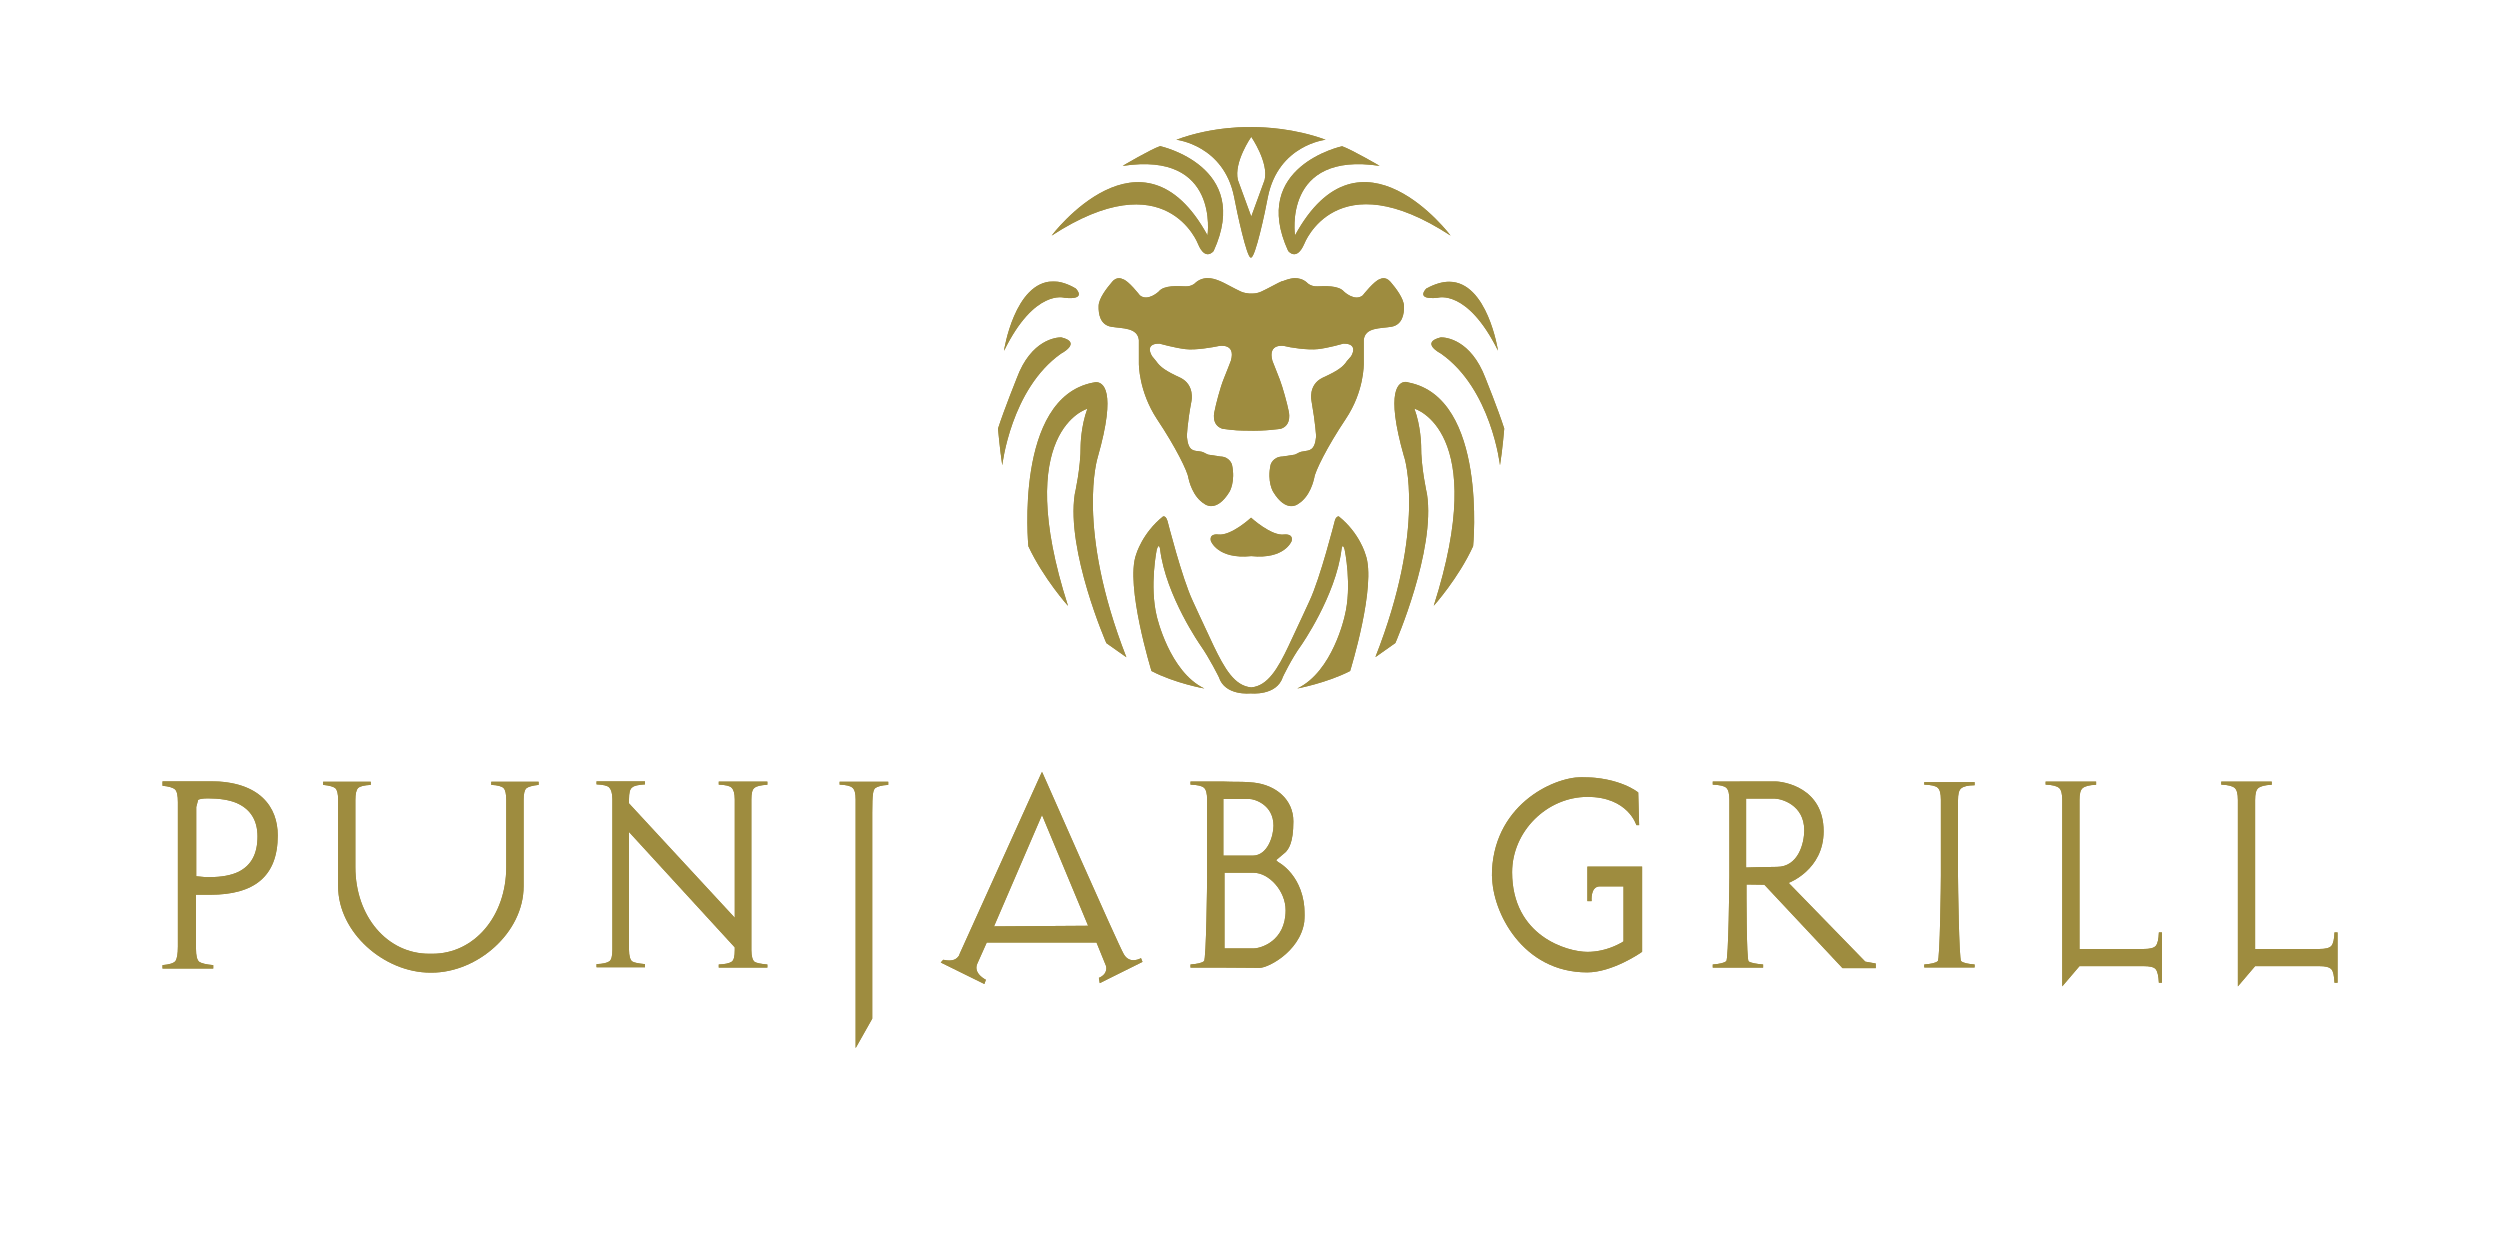 <?xml version="1.0" encoding="UTF-8"?>
<svg id="Layer_1" data-name="Layer 1" xmlns="http://www.w3.org/2000/svg" xmlns:xlink="http://www.w3.org/1999/xlink" viewBox="0 0 200 100">
  <defs>
    <style>
      .cls-1 {
        fill: #9e8c3f;
      }

      .cls-2 {
        clip-path: url(#clippath-17);
      }

      .cls-3 {
        clip-path: url(#clippath-19);
      }

      .cls-4 {
        clip-path: url(#clippath-11);
      }

      .cls-5 {
        clip-path: url(#clippath-16);
      }

      .cls-6 {
        clip-path: url(#clippath-18);
      }

      .cls-7 {
        clip-path: url(#clippath-10);
      }

      .cls-8 {
        clip-path: url(#clippath-15);
      }

      .cls-9 {
        clip-path: url(#clippath-13);
      }

      .cls-10 {
        clip-path: url(#clippath-14);
      }

      .cls-11 {
        clip-path: url(#clippath-12);
      }

      .cls-12 {
        clip-path: url(#clippath-20);
      }

      .cls-13 {
        clip-path: url(#clippath-21);
      }

      .cls-14 {
        clip-path: url(#clippath-22);
      }

      .cls-15 {
        clip-path: url(#clippath-1);
      }

      .cls-16 {
        clip-path: url(#clippath-3);
      }

      .cls-17 {
        clip-path: url(#clippath-4);
      }

      .cls-18 {
        clip-path: url(#clippath-2);
      }

      .cls-19 {
        clip-path: url(#clippath-7);
      }

      .cls-20 {
        clip-path: url(#clippath-6);
      }

      .cls-21 {
        clip-path: url(#clippath-9);
      }

      .cls-22 {
        clip-path: url(#clippath-8);
      }

      .cls-23 {
        clip-path: url(#clippath-5);
      }

      .cls-24 {
        clip-path: url(#clippath);
      }
    </style>
    <clipPath id="clippath">
      <path class="cls-1" d="M67.17,62.52v.25c.54.02.86.1,1.03.25s.25.44.25.93v19.9l1.33-2.36v-16.48c0-1.53.07-1.82.25-1.97.17-.12.49-.22,1.03-.25v-.25h-3.89v-.02Z"/>
    </clipPath>
    <clipPath id="clippath-1">
      <path class="cls-1" d="M153.94,62.52v.25c.57.02.91.1,1.08.25s.25.47.25.96v6.1c0,.52-.07,6.72-.25,6.81-.17.15-.52.22-1.08.27v.25h4.03v-.25c-.54-.05-.91-.12-1.08-.27-.17-.12-.25-6.3-.25-6.81v-6.05c0-.49.07-.81.25-.96s.52-.25,1.08-.25v-.25h-4.03v-.05Z"/>
    </clipPath>
    <clipPath id="clippath-2">
      <path class="cls-1" d="M163.65,62.52v.25c.57.02.91.12,1.08.27s.25.47.25.96v14.91l1.38-1.62h5.12c.49,0,.84.07.98.25s.22.52.25,1.08h.25v-4.03h-.25c-.02.54-.1.91-.25,1.08-.15.17-.47.25-.98.25h-5.12v-11.91c0-.49.07-.81.25-.96s.52-.25,1.08-.27v-.25h-4.03Z"/>
    </clipPath>
    <clipPath id="clippath-3">
      <path class="cls-1" d="M177.7,62.52v.25c.57.02.91.12,1.08.27s.25.47.25.96v14.91l1.38-1.62h5.12c.49,0,.81.07.98.25.15.17.22.52.25,1.08h.25v-4.03h-.25c-.02.54-.1.91-.25,1.08-.15.17-.47.25-.98.25h-5.12v-11.91c0-.49.07-.81.25-.96s.52-.25,1.08-.27v-.25h-4.03Z"/>
    </clipPath>
    <clipPath id="clippath-4">
      <path class="cls-1" d="M16.44,70.17l-.74-.07v-5.54l.15-.57c.1-.07.37-.12.79-.12.91,0,1.7.12,2.29.37,1.11.49,1.67,1.38,1.67,2.68,0,1.38-.49,2.31-1.53,2.83-.57.27-1.33.42-2.31.42h-.32ZM13,62.52v.34c.52.05.84.15,1.01.3.15.15.22.49.22,1.01v11.56c0,.59-.07.98-.2,1.16-.15.17-.47.27-1.03.32v.27h4.06v-.27c-.59-.05-.96-.15-1.13-.27-.17-.15-.25-.49-.25-1.03v-4.33h1.13c3.49,0,5.41-1.43,5.41-4.75,0-2.24-1.4-4.33-5.41-4.33h-3.81v.02Z"/>
    </clipPath>
    <clipPath id="clippath-5">
      <path class="cls-1" d="M39.3,62.54v.25c.52.02.84.12.98.25.15.15.22.47.22.96v5.36c0,3.94-2.56,6.94-5.9,6.94h-.27c-3.35,0-5.9-2.98-5.9-6.94v-5.36c0-.49.07-.81.22-.96.17-.15.49-.22,1.01-.25v-.25h-3.81v.25c.52.05.84.15.98.27.15.15.22.44.22.93v6.91c0,3.71,3.69,6.91,7.38,6.91h.1c3.67,0,7.36-3.2,7.36-6.91v-6.91c0-.49.07-.79.22-.93.15-.12.49-.22.98-.27v-.25h-3.79Z"/>
    </clipPath>
    <clipPath id="clippath-6">
      <path class="cls-1" d="M57.5,62.52v.25c.54.02.89.1,1.03.25.15.15.25.44.25.93v9.47l-8.46-9.15v-.34c0-.49.07-.81.25-.93.15-.15.52-.22,1.03-.25v-.25h-3.89v.25c.54.02.89.1,1.03.25s.25.44.25.93v12.05c0,.49-.07.81-.25.93s-.49.2-1.03.22v.25h3.89v-.25c-.52-.05-.89-.12-1.03-.22-.15-.12-.25-.44-.25-.93v-9.42l8.46,9.23v.22c0,.49-.07.81-.25.93s-.52.2-1.03.22v.25h3.89v-.25c-.54-.05-.89-.12-1.03-.22-.15-.12-.25-.44-.25-.93v-12.05c0-.49.07-.81.25-.93.17-.15.52-.22,1.03-.25v-.25h-3.89Z"/>
    </clipPath>
    <clipPath id="clippath-7">
      <path class="cls-1" d="M119.37,70.09c0,2.83,2.41,7.7,7.6,7.7,2.02,0,4.31-1.57,4.4-1.65v-6.81h-4.38v2.76h.34s-.12-1.18.66-1.18h1.89v4.4s-1.23.84-2.88.84-6.03-1.28-6.03-6.37c0-3.27,2.78-6.03,6.03-6.03s3.91,2.26,3.91,2.26h.22l-.07-2.61s-1.45-1.23-4.53-1.23c-2.39.02-7.18,2.34-7.18,7.92Z"/>
    </clipPath>
    <clipPath id="clippath-8">
      <path class="cls-1" d="M139.69,63.89h2.29c.49,0,2.36.47,2.36,2.53,0,1.03-.47,2.93-2.19,2.93-.91,0-2.46.05-2.46.05v-5.51ZM139.18,62.52h-2.16v.25c.54.02.91.1,1.08.25.17.15.25.47.25.96v6.1c0,.52-.07,6.72-.25,6.81-.17.15-.52.22-1.08.27v.25h4.03v-.25c-.54-.05-.98-.12-1.16-.25s-.17-5.61-.17-6.15l1.43.02,6.25,6.67h2.66v-.37l-.84-.15-6.13-6.3s2.8-1.03,2.8-4.13c0-3.47-3.15-3.99-3.94-3.99h-2.78Z"/>
    </clipPath>
    <clipPath id="clippath-9">
      <path class="cls-1" d="M97.95,69.82h2.34c1.21,0,2.56,1.43,2.56,3,0,2.51-2.04,3.05-2.53,3.05h-2.36v-6.05ZM97.9,63.92h2.09c.32,0,1.89.42,1.89,2.14,0,.76-.44,2.39-1.67,2.39h-2.34v-4.53h.02ZM97.6,62.52h-2.36v.25c.57.02.91.1,1.08.25.17.15.25.47.25.96v6.1c0,.52-.07,6.72-.25,6.81-.17.15-.52.22-1.08.27v.25h2.76c1.21,0,1.85.02,2.76.02.76,0,3.62-1.53,3.62-4.21,0-3.2-2.14-4.26-2.14-4.26l-.15-.15.76-.64c.22-.25.62-.71.62-2.46s-1.4-2.9-3.15-3.1c-.59-.07-1.3-.07-1.85-.07-.49-.02-.86-.02-.86-.02Z"/>
    </clipPath>
    <clipPath id="clippath-10">
      <path class="cls-1" d="M83.36,65.2l3.69,8.86-7.53.05,3.84-8.91ZM76.76,76.39c-.2.32-.49.57-1.3.39l-.2.22,3.49,1.72.12-.34s-1.03-.49-.69-1.28c.34-.76.76-1.7.76-1.7h8.78l.76,1.87s.22.62-.57.96l.07.42,3.42-1.7-.12-.3s-.89.54-1.38-.32c-.49-.84-6.54-14.59-6.54-14.59l-6.62,14.64Z"/>
    </clipPath>
    <clipPath id="clippath-11">
      <path class="cls-1" d="M103.06,20.08s.66.86,1.28-.57c0,0,2.53-6.67,11.71-.66,0,0-7.21-9.62-12.45-.02,0,0-1.01-6.74,6.77-5.56,0,0-2.19-1.28-3-1.57-.02,0-7.43,1.62-4.31,8.39Z"/>
    </clipPath>
    <clipPath id="clippath-12">
      <path class="cls-1" d="M114.11,23.08s-.96.93.91.74c0,0,2.36-.74,4.82,4.23,0,0-.84-5.51-3.91-5.51-.54,0-1.13.17-1.82.54Z"/>
    </clipPath>
    <clipPath id="clippath-13">
      <path class="cls-1" d="M115.26,26.99c-1.7.42.02,1.3.02,1.3,4.03,2.83,4.72,8.93,4.72,8.93.2-1.25.34-2.93.34-2.93-.49-1.53-1.5-4.03-1.5-4.03-1.18-3.12-3.2-3.27-3.54-3.27h-.05Z"/>
    </clipPath>
    <clipPath id="clippath-14">
      <path class="cls-1" d="M112.34,36.56s1.8,5.58-2.31,16.01l1.6-1.13s3.22-7.4,2.53-11.91c0,0-.49-2.14-.47-3.91,0,0-.02-1.53-.54-2.93,0,0,6.05,1.7,1.55,15.77,0,0,1.97-2.19,3.15-4.77,0,0,1.16-11.86-5.17-13.09,0,0-.1-.05-.25-.05-.49.02-1.65.57-.1,6Z"/>
    </clipPath>
    <clipPath id="clippath-15">
      <path class="cls-1" d="M100.09,41.41s-1.6,1.48-2.63,1.35c0,0-.74-.12-.59.52,0,0,.54,1.48,3.22,1.21h.02c2.68.27,3.22-1.21,3.22-1.21.15-.62-.59-.52-.59-.52-1.03.15-2.66-1.35-2.66-1.35Z"/>
    </clipPath>
    <clipPath id="clippath-16">
      <path class="cls-1" d="M102.57,22.49c-.27.1-1.18.62-1.67.84-.22.1-.47.15-.64.15h-.15.15-.34.15-.15c-.17-.02-.42-.05-.64-.15-.49-.22-1.4-.74-1.67-.84-.27-.1-1.16-.54-1.94.1,0,0-.27.34-.84.32-.57-.02-1.72-.12-2.14.42,0,0-.86.81-1.5.3,0,0-.93-1.21-1.38-1.3,0,0-.44-.27-.84.22-.42.49-1.08,1.33-1.08,1.94-.02.62.12,1.5,1.01,1.65.89.15,2.09.05,2.21,1.06v1.85c0,.07-.02,2.24,1.45,4.48,1.5,2.24,2.46,4.21,2.51,4.7.05.2.32,1.5,1.3,2.09,0,0,.93.76,1.99-.98,0,0,.49-.81.2-2.16,0,0-.17-.64-.93-.66l-.98-.15c-.37-.15-.32-.22-.74-.27-.44-.05-.86-.02-.96-1.18,0,0,.02-1.03.37-2.85,0,0,.27-1.28-.89-1.85-1.18-.54-1.62-.86-1.94-1.33l-.32-.39s-.69-1.03.59-1.01c0,0,1.23.34,2.07.44.81.1,2.21-.15,2.68-.25,0,0,1.38-.27.96,1.18,0,0-.34.89-.59,1.5s-.62,2.02-.71,2.51c0,0-.34,1.11.62,1.43,0,0,.98.15,1.75.15h.22c1.45.05,2.71-.15,2.71-.15.93-.3.62-1.43.62-1.43-.1-.52-.47-1.89-.71-2.51-.25-.62-.59-1.5-.59-1.5-.39-1.45.96-1.18.96-1.18.44.12,1.85.34,2.68.25s2.04-.44,2.04-.44c1.28-.02.62,1.01.62,1.01l-.34.39c-.3.47-.76.79-1.94,1.33-1.18.57-.89,1.85-.89,1.85.32,1.82.37,2.85.37,2.85-.1,1.13-.54,1.11-.96,1.18-.42.05-.39.12-.74.27l-.98.15c-.79.02-.96.66-.96.66-.3,1.35.2,2.16.2,2.16,1.06,1.75,1.99.98,1.99.98.98-.59,1.25-1.89,1.3-2.09.05-.49,1.01-2.46,2.51-4.7,1.5-2.24,1.45-4.4,1.45-4.48v-1.85c.1-1.03,1.33-.91,2.21-1.06s1.03-1.03,1.01-1.65c-.02-.62-.66-1.45-1.08-1.94-.42-.49-.84-.22-.84-.22-.44.1-1.38,1.3-1.38,1.3-.64.52-1.5-.3-1.5-.3-.44-.52-1.57-.44-2.14-.42-.57.02-.84-.32-.84-.32-.32-.27-.66-.34-.96-.34-.44.02-.84.2-.98.25Z"/>
    </clipPath>
    <clipPath id="clippath-17">
      <path class="cls-1" d="M89.83,13.27c7.77-1.18,6.77,5.56,6.77,5.56-5.24-9.59-12.47.02-12.47.02,9.18-5.98,11.71.66,11.71.66.59,1.43,1.25.57,1.25.57,3.1-6.77-4.28-8.39-4.28-8.39-.79.27-2.98,1.57-2.98,1.57Z"/>
    </clipPath>
    <clipPath id="clippath-18">
      <path class="cls-1" d="M80.33,28.05c2.44-4.97,4.82-4.23,4.82-4.23,1.87.2.91-.74.91-.74-.66-.39-1.28-.57-1.8-.57-3.1.02-3.94,5.54-3.94,5.54Z"/>
    </clipPath>
    <clipPath id="clippath-19">
      <path class="cls-1" d="M84.88,26.99c-.34,0-2.39.15-3.54,3.27,0,0-1.01,2.51-1.5,4.03,0,0,.15,1.67.34,2.93,0,0,.69-6.1,4.7-8.93,0,0,1.72-.89.02-1.3h-.02Z"/>
    </clipPath>
    <clipPath id="clippath-20">
      <path class="cls-1" d="M87.44,30.61c-6.32,1.23-5.17,13.09-5.17,13.09,1.21,2.58,3.17,4.77,3.17,4.77-4.53-14.07,1.55-15.77,1.55-15.77-.52,1.4-.54,2.93-.54,2.93.02,1.77-.47,3.91-.47,3.91-.69,4.53,2.53,11.91,2.53,11.91l1.6,1.13c-4.08-10.43-2.29-16.01-2.29-16.01,1.55-5.44.39-6-.15-6-.15.02-.25.05-.25.05Z"/>
    </clipPath>
    <clipPath id="clippath-21">
      <path class="cls-1" d="M106.78,41.68s-1.16,4.58-2.02,6.4c0,0-.81,1.77-1.67,3.59s-1.67,3.2-2.98,3.32h-.02c-1.33-.12-2.12-1.5-3-3.32-.86-1.82-1.67-3.59-1.67-3.59-.86-1.82-2.02-6.4-2.02-6.4-.1-.32-.22-.37-.3-.37h-.05c-1.67,1.33-2.16,3.05-2.16,3.05-.89,2.44,1.23,9.32,1.23,9.32,1.87.98,4.23,1.4,4.23,1.4-2.8-1.33-3.81-5.78-3.81-5.78-.59-2.44,0-5.34,0-5.34.2-.62.27,0,.27,0,.47,3.74,3.25,7.7,3.25,7.7.71,1.01,1.45,2.51,1.45,2.51.49,1.53,2.53,1.3,2.53,1.3h.02s2.07.22,2.56-1.3c0,0,.71-1.5,1.45-2.51,0,0,2.78-3.96,3.25-7.7,0,0,.07-.62.25,0,0,0,.62,2.9,0,5.34,0,0-.96,4.45-3.79,5.78,0,0,2.36-.44,4.23-1.4,0,0,2.14-6.89,1.23-9.32,0,0-.47-1.72-2.14-3.05h-.05s-.2.05-.27.37Z"/>
    </clipPath>
    <clipPath id="clippath-22">
      <path class="cls-1" d="M99.03,14.4c-.34-1.43,1.06-3.44,1.06-3.44h.02s1.4,2.04,1.06,3.44l-1.06,2.9h-.02l-1.06-2.9ZM100.09,10.17h0s-2.95-.12-5.98,1.01c0,0,3.79.42,4.62,4.58.22,1.18,1.01,4.85,1.33,4.85h.02c.34.02,1.13-3.64,1.35-4.85.84-4.18,4.62-4.58,4.62-4.58-2.53-.93-4.99-1.01-5.73-1.01-.15-.02-.25,0-.25,0Z"/>
    </clipPath>
  </defs>
  <g>
    <path class="cls-1" d="M67.17,62.52v.25c.54.02.86.1,1.03.25s.25.44.25.93v19.9l1.33-2.36v-16.48c0-1.53.07-1.82.25-1.97.17-.12.49-.22,1.03-.25v-.25h-3.89v-.02Z"/>
    <g class="cls-24">
      <rect class="cls-1" x="67.17" y="62.52" width="3.89" height="21.3"/>
    </g>
  </g>
  <g>
    <path class="cls-1" d="M153.94,62.52v.25c.57.02.91.1,1.08.25s.25.47.25.96v6.1c0,.52-.07,6.72-.25,6.81-.17.15-.52.22-1.08.27v.25h4.03v-.25c-.54-.05-.91-.12-1.08-.27-.17-.12-.25-6.3-.25-6.81v-6.05c0-.49.07-.81.25-.96s.52-.25,1.08-.25v-.25h-4.03v-.05Z"/>
    <g class="cls-15">
      <rect class="cls-1" x="153.94" y="62.52" width="4.03" height="14.86"/>
    </g>
  </g>
  <g>
    <path class="cls-1" d="M163.65,62.52v.25c.57.02.91.12,1.08.27s.25.47.25.96v14.91l1.38-1.62h5.12c.49,0,.84.07.98.25s.22.52.25,1.08h.25v-4.03h-.25c-.02.54-.1.91-.25,1.08-.15.17-.47.25-.98.25h-5.12v-11.91c0-.49.07-.81.25-.96s.52-.25,1.08-.27v-.25h-4.03Z"/>
    <g class="cls-18">
      <rect class="cls-1" x="163.65" y="62.52" width="9.3" height="16.38"/>
    </g>
  </g>
  <g>
    <path class="cls-1" d="M177.7,62.52v.25c.57.02.91.12,1.08.27s.25.47.25.96v14.91l1.38-1.62h5.12c.49,0,.81.07.98.25.15.17.22.52.25,1.08h.25v-4.03h-.25c-.02.54-.1.91-.25,1.08-.15.17-.47.25-.98.25h-5.12v-11.91c0-.49.07-.81.25-.96s.52-.25,1.08-.27v-.25h-4.03Z"/>
    <g class="cls-16">
      <rect class="cls-1" x="177.7" y="62.52" width="9.3" height="16.38"/>
    </g>
  </g>
  <g>
    <path class="cls-1" d="M16.44,70.17l-.74-.07v-5.54l.15-.57c.1-.07.37-.12.79-.12.91,0,1.7.12,2.29.37,1.11.49,1.67,1.38,1.67,2.68,0,1.38-.49,2.31-1.53,2.83-.57.27-1.33.42-2.31.42h-.32ZM13,62.52v.34c.52.05.84.15,1.01.3.15.15.22.49.22,1.01v11.56c0,.59-.07.98-.2,1.16-.15.17-.47.27-1.03.32v.27h4.06v-.27c-.59-.05-.96-.15-1.13-.27-.17-.15-.25-.49-.25-1.03v-4.33h1.13c3.49,0,5.41-1.43,5.41-4.75,0-2.24-1.4-4.33-5.41-4.33h-3.81v.02Z"/>
    <g class="cls-17">
      <rect class="cls-1" x="13" y="62.52" width="9.23" height="14.96"/>
    </g>
  </g>
  <g>
    <path class="cls-1" d="M39.3,62.54v.25c.52.02.84.12.98.25.15.15.22.47.22.96v5.36c0,3.94-2.56,6.94-5.9,6.94h-.27c-3.35,0-5.9-2.98-5.9-6.94v-5.36c0-.49.07-.81.22-.96.17-.15.49-.22,1.01-.25v-.25h-3.81v.25c.52.05.84.15.98.27.15.15.22.44.22.93v6.91c0,3.71,3.69,6.91,7.38,6.91h.1c3.67,0,7.36-3.2,7.36-6.91v-6.91c0-.49.07-.79.22-.93.15-.12.49-.22.98-.27v-.25h-3.79Z"/>
    <g class="cls-23">
      <rect class="cls-1" x="25.84" y="62.54" width="17.25" height="15.28"/>
    </g>
  </g>
  <g>
    <path class="cls-1" d="M57.5,62.52v.25c.54.02.89.1,1.03.25.15.15.25.44.25.93v9.47l-8.46-9.15v-.34c0-.49.07-.81.25-.93.15-.15.52-.22,1.03-.25v-.25h-3.89v.25c.54.02.89.1,1.03.25s.25.44.25.93v12.05c0,.49-.07.81-.25.93s-.49.2-1.03.22v.25h3.89v-.25c-.52-.05-.89-.12-1.03-.22-.15-.12-.25-.44-.25-.93v-9.42l8.46,9.23v.22c0,.49-.07.81-.25.93s-.52.2-1.03.22v.25h3.89v-.25c-.54-.05-.89-.12-1.03-.22-.15-.12-.25-.44-.25-.93v-12.05c0-.49.07-.81.25-.93.17-.15.52-.22,1.03-.25v-.25h-3.89Z"/>
    <g class="cls-20">
      <rect class="cls-1" x="47.74" y="62.52" width="13.65" height="14.88"/>
    </g>
  </g>
  <g>
    <path class="cls-1" d="M119.37,70.09c0,2.83,2.41,7.7,7.6,7.7,2.02,0,4.31-1.57,4.4-1.65v-6.81h-4.38v2.76h.34s-.12-1.18.66-1.18h1.89v4.4s-1.23.84-2.88.84-6.03-1.28-6.03-6.37c0-3.27,2.78-6.03,6.03-6.03s3.91,2.26,3.91,2.26h.22l-.07-2.61s-1.45-1.23-4.53-1.23c-2.39.02-7.18,2.34-7.18,7.92Z"/>
    <g class="cls-19">
      <rect class="cls-1" x="119.37" y="62.2" width="12.01" height="15.62"/>
    </g>
  </g>
  <g>
    <path class="cls-1" d="M139.69,63.89h2.29c.49,0,2.36.47,2.36,2.53,0,1.03-.47,2.93-2.19,2.93-.91,0-2.46.05-2.46.05v-5.51ZM139.18,62.52h-2.16v.25c.54.02.91.1,1.08.25.17.15.25.47.25.96v6.1c0,.52-.07,6.72-.25,6.81-.17.15-.52.22-1.08.27v.25h4.03v-.25c-.54-.05-.98-.12-1.16-.25s-.17-5.61-.17-6.15l1.43.02,6.25,6.67h2.66v-.37l-.84-.15-6.13-6.3s2.8-1.03,2.8-4.13c0-3.47-3.15-3.99-3.94-3.99h-2.78Z"/>
    <g class="cls-22">
      <rect class="cls-1" x="137.01" y="62.52" width="13.06" height="14.93"/>
    </g>
  </g>
  <g>
    <path class="cls-1" d="M97.95,69.82h2.34c1.21,0,2.56,1.43,2.56,3,0,2.51-2.04,3.05-2.53,3.05h-2.36v-6.05ZM97.9,63.92h2.09c.32,0,1.89.42,1.89,2.14,0,.76-.44,2.39-1.67,2.39h-2.34v-4.53h.02ZM97.6,62.52h-2.36v.25c.57.02.91.1,1.08.25.17.15.25.47.25.96v6.1c0,.52-.07,6.72-.25,6.81-.17.15-.52.22-1.08.27v.25h2.76c1.21,0,1.85.02,2.76.02.76,0,3.62-1.53,3.62-4.21,0-3.2-2.14-4.26-2.14-4.26l-.15-.15.76-.64c.22-.25.62-.71.62-2.46s-1.4-2.9-3.15-3.1c-.59-.07-1.3-.07-1.85-.07-.49-.02-.86-.02-.86-.02Z"/>
    <g class="cls-21">
      <rect class="cls-1" x="95.24" y="62.52" width="9.1" height="14.91"/>
    </g>
  </g>
  <g>
    <path class="cls-1" d="M83.36,65.2l3.69,8.86-7.53.05,3.84-8.91ZM76.76,76.39c-.2.32-.49.57-1.3.39l-.2.22,3.49,1.72.12-.34s-1.03-.49-.69-1.28c.34-.76.76-1.7.76-1.7h8.78l.76,1.87s.22.62-.57.96l.07.42,3.42-1.7-.12-.3s-.89.54-1.38-.32c-.49-.84-6.54-14.59-6.54-14.59l-6.62,14.64Z"/>
    <g class="cls-7">
      <rect class="cls-1" x="75.26" y="61.8" width="16.16" height="16.93"/>
    </g>
  </g>
  <g>
    <path class="cls-1" d="M103.06,20.08s.66.86,1.28-.57c0,0,2.53-6.67,11.71-.66,0,0-7.21-9.62-12.45-.02,0,0-1.01-6.74,6.77-5.56,0,0-2.19-1.28-3-1.57-.02,0-7.43,1.62-4.31,8.39Z"/>
    <g class="cls-4">
      <rect class="cls-1" x="99.94" y="9.23" width="16.09" height="11.71"/>
    </g>
  </g>
  <g>
    <path class="cls-1" d="M114.11,23.08s-.96.93.91.74c0,0,2.36-.74,4.82,4.23,0,0-.84-5.51-3.91-5.51-.54,0-1.13.17-1.82.54Z"/>
    <g class="cls-11">
      <rect class="cls-1" x="113.15" y="22.54" width="6.69" height="5.51"/>
    </g>
  </g>
  <g>
    <path class="cls-1" d="M115.26,26.99c-1.7.42.02,1.3.02,1.3,4.03,2.83,4.72,8.93,4.72,8.93.2-1.25.34-2.93.34-2.93-.49-1.53-1.5-4.03-1.5-4.03-1.18-3.12-3.2-3.27-3.54-3.27h-.05Z"/>
    <g class="cls-9">
      <rect class="cls-1" x="113.57" y="26.99" width="6.79" height="10.21"/>
    </g>
  </g>
  <g>
    <path class="cls-1" d="M112.34,36.56s1.8,5.58-2.31,16.01l1.6-1.13s3.22-7.4,2.53-11.91c0,0-.49-2.14-.47-3.91,0,0-.02-1.53-.54-2.93,0,0,6.05,1.7,1.55,15.77,0,0,1.97-2.19,3.15-4.77,0,0,1.16-11.86-5.17-13.09,0,0-.1-.05-.25-.05-.49.02-1.65.57-.1,6Z"/>
    <g class="cls-10">
      <rect class="cls-1" x="110.05" y="30.58" width="9.2" height="22.02"/>
    </g>
  </g>
  <g>
    <path class="cls-1" d="M100.09,41.41s-1.6,1.48-2.63,1.35c0,0-.74-.12-.59.52,0,0,.54,1.48,3.22,1.21h.02c2.68.27,3.22-1.21,3.22-1.21.15-.62-.59-.52-.59-.52-1.03.15-2.66-1.35-2.66-1.35Z"/>
    <g class="cls-8">
      <rect class="cls-1" x="96.69" y="41.41" width="6.77" height="3.32"/>
    </g>
  </g>
  <g>
    <path class="cls-1" d="M102.57,22.49c-.27.1-1.18.62-1.67.84-.22.1-.47.15-.64.15h-.15.15-.34.15-.15c-.17-.02-.42-.05-.64-.15-.49-.22-1.4-.74-1.67-.84-.27-.1-1.16-.54-1.94.1,0,0-.27.34-.84.32-.57-.02-1.72-.12-2.14.42,0,0-.86.81-1.5.3,0,0-.93-1.21-1.38-1.3,0,0-.44-.27-.84.22-.42.49-1.08,1.33-1.08,1.94-.02.62.12,1.5,1.01,1.65.89.15,2.09.05,2.21,1.06v1.85c0,.07-.02,2.24,1.45,4.48,1.5,2.24,2.46,4.21,2.51,4.7.05.2.32,1.5,1.3,2.09,0,0,.93.76,1.99-.98,0,0,.49-.81.2-2.16,0,0-.17-.64-.93-.66l-.98-.15c-.37-.15-.32-.22-.74-.27-.44-.05-.86-.02-.96-1.18,0,0,.02-1.03.37-2.85,0,0,.27-1.28-.89-1.85-1.18-.54-1.62-.86-1.94-1.33l-.32-.39s-.69-1.03.59-1.01c0,0,1.23.34,2.07.44.81.1,2.21-.15,2.68-.25,0,0,1.38-.27.96,1.18,0,0-.34.89-.59,1.5s-.62,2.02-.71,2.51c0,0-.34,1.11.62,1.43,0,0,.98.15,1.75.15h.22c1.45.05,2.71-.15,2.71-.15.93-.3.62-1.43.62-1.43-.1-.52-.47-1.89-.71-2.51-.25-.62-.59-1.5-.59-1.5-.39-1.45.96-1.18.96-1.18.44.12,1.85.34,2.68.25s2.04-.44,2.04-.44c1.28-.02.62,1.01.62,1.01l-.34.39c-.3.47-.76.79-1.94,1.33-1.18.57-.89,1.85-.89,1.85.32,1.82.37,2.85.37,2.85-.1,1.13-.54,1.11-.96,1.18-.42.05-.39.12-.74.27l-.98.15c-.79.02-.96.66-.96.66-.3,1.35.2,2.16.2,2.16,1.06,1.75,1.99.98,1.99.98.98-.59,1.25-1.89,1.3-2.09.05-.49,1.01-2.46,2.51-4.7,1.5-2.24,1.45-4.4,1.45-4.48v-1.85c.1-1.03,1.33-.91,2.21-1.06s1.03-1.03,1.01-1.65c-.02-.62-.66-1.45-1.08-1.94-.42-.49-.84-.22-.84-.22-.44.1-1.38,1.3-1.38,1.3-.64.52-1.5-.3-1.5-.3-.44-.52-1.57-.44-2.14-.42-.57.02-.84-.32-.84-.32-.32-.27-.66-.34-.96-.34-.44.02-.84.2-.98.25Z"/>
    <g class="cls-5">
      <rect class="cls-1" x="87.86" y="21.97" width="24.48" height="19.16"/>
    </g>
  </g>
  <g>
    <path class="cls-1" d="M89.83,13.27c7.77-1.18,6.77,5.56,6.77,5.56-5.24-9.59-12.47.02-12.47.02,9.18-5.98,11.71.66,11.71.66.59,1.43,1.25.57,1.25.57,3.1-6.77-4.28-8.39-4.28-8.39-.79.27-2.98,1.57-2.98,1.57Z"/>
    <g class="cls-2">
      <rect class="cls-1" x="84.14" y="9.23" width="16.09" height="11.71"/>
    </g>
  </g>
  <g>
    <path class="cls-1" d="M80.33,28.05c2.44-4.97,4.82-4.23,4.82-4.23,1.87.2.91-.74.91-.74-.66-.39-1.28-.57-1.8-.57-3.1.02-3.94,5.54-3.94,5.54Z"/>
    <g class="cls-6">
      <rect class="cls-1" x="80.33" y="22.54" width="6.69" height="5.51"/>
    </g>
  </g>
  <g>
    <path class="cls-1" d="M84.88,26.99c-.34,0-2.39.15-3.54,3.27,0,0-1.01,2.51-1.5,4.03,0,0,.15,1.67.34,2.93,0,0,.69-6.1,4.7-8.93,0,0,1.72-.89.02-1.3h-.02Z"/>
    <g class="cls-3">
      <rect class="cls-1" x="79.84" y="26.99" width="6.79" height="10.21"/>
    </g>
  </g>
  <g>
    <path class="cls-1" d="M87.44,30.61c-6.32,1.23-5.17,13.09-5.17,13.09,1.21,2.58,3.17,4.77,3.17,4.77-4.53-14.07,1.55-15.77,1.55-15.77-.52,1.4-.54,2.93-.54,2.93.02,1.77-.47,3.91-.47,3.91-.69,4.53,2.53,11.91,2.53,11.91l1.6,1.13c-4.08-10.43-2.29-16.01-2.29-16.01,1.55-5.44.39-6-.15-6-.15.02-.25.05-.25.05Z"/>
    <g class="cls-12">
      <rect class="cls-1" x="80.92" y="30.58" width="9.2" height="22.02"/>
    </g>
  </g>
  <g>
    <path class="cls-1" d="M106.78,41.68s-1.16,4.58-2.02,6.4c0,0-.81,1.77-1.67,3.59s-1.67,3.2-2.98,3.32h-.02c-1.33-.12-2.12-1.5-3-3.32-.86-1.82-1.67-3.59-1.67-3.59-.86-1.82-2.02-6.4-2.02-6.4-.1-.32-.22-.37-.3-.37h-.05c-1.67,1.33-2.16,3.05-2.16,3.05-.89,2.44,1.23,9.32,1.23,9.32,1.87.98,4.23,1.4,4.23,1.4-2.8-1.33-3.81-5.78-3.81-5.78-.59-2.44,0-5.34,0-5.34.2-.62.27,0,.27,0,.47,3.74,3.25,7.7,3.25,7.7.71,1.01,1.45,2.51,1.45,2.51.49,1.53,2.53,1.3,2.53,1.3h.02s2.07.22,2.56-1.3c0,0,.71-1.5,1.45-2.51,0,0,2.78-3.96,3.25-7.7,0,0,.07-.62.25,0,0,0,.62,2.9,0,5.34,0,0-.96,4.45-3.79,5.78,0,0,2.36-.44,4.23-1.4,0,0,2.14-6.89,1.23-9.32,0,0-.47-1.72-2.14-3.05h-.05s-.2.05-.27.37Z"/>
    <g class="cls-13">
      <rect class="cls-1" x="90" y="41.31" width="20.15" height="14.39"/>
    </g>
  </g>
  <g>
    <path class="cls-1" d="M99.03,14.4c-.34-1.43,1.06-3.44,1.06-3.44h.02s1.4,2.04,1.06,3.44l-1.06,2.9h-.02l-1.06-2.9ZM100.09,10.17h0s-2.95-.12-5.98,1.01c0,0,3.79.42,4.62,4.58.22,1.18,1.01,4.85,1.33,4.85h.02c.34.02,1.13-3.64,1.35-4.85.84-4.18,4.62-4.58,4.62-4.58-2.53-.93-4.99-1.01-5.73-1.01-.15-.02-.25,0-.25,0Z"/>
    <g class="cls-14">
      <rect class="cls-1" x="94.11" y="10.04" width="11.96" height="10.55"/>
    </g>
  </g>
</svg>